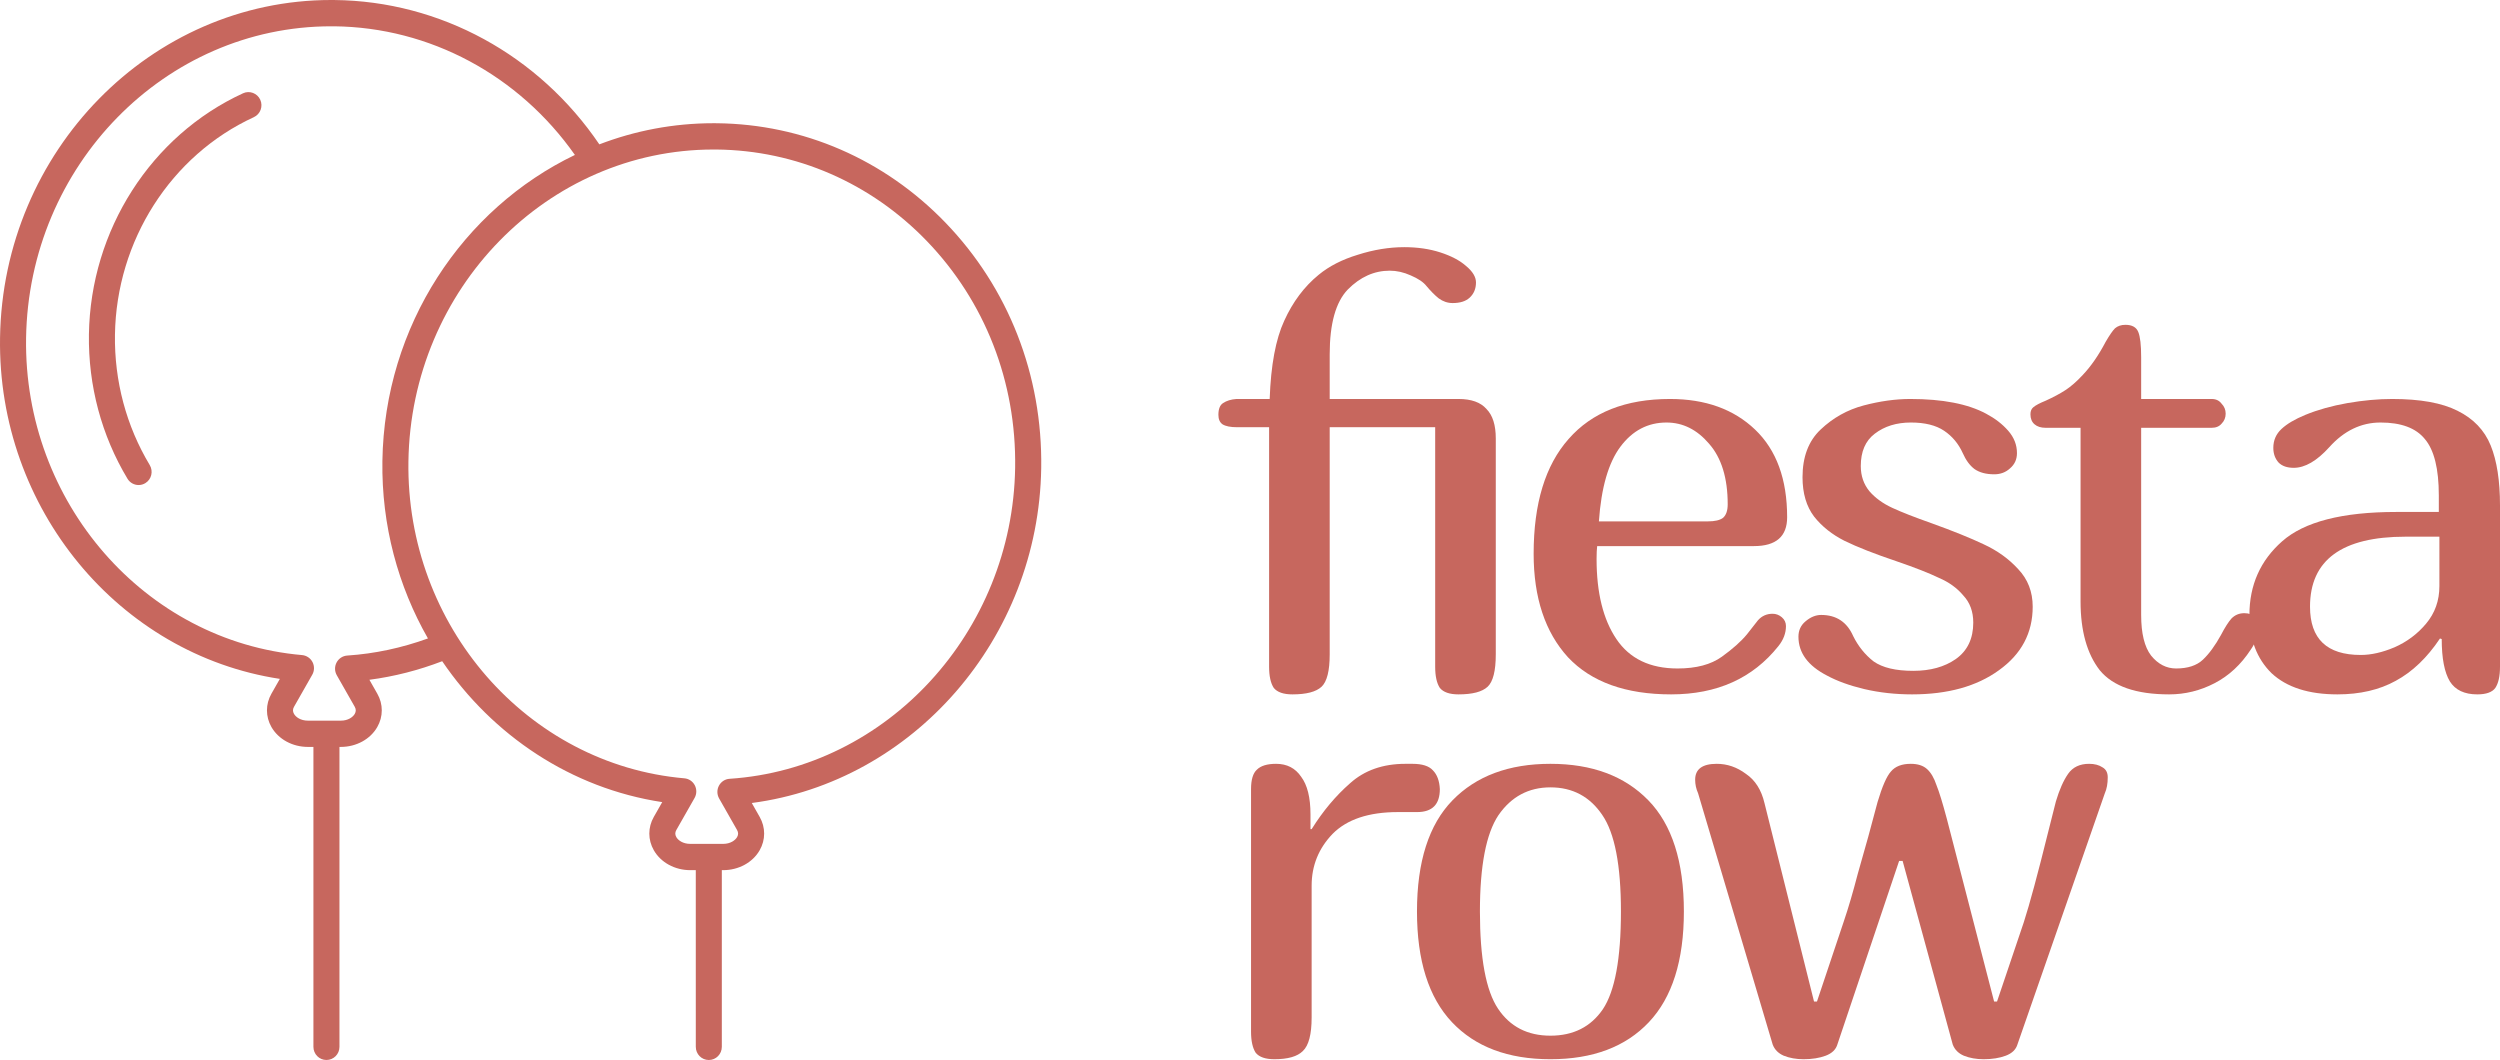 <svg width="125" height="53" viewBox="0 0 125 53" fill="none" xmlns="http://www.w3.org/2000/svg">
<path d="M12.153 4.664C7.55 6.78 4.525 11.511 4.446 16.716C4.408 19.278 5.075 21.775 6.374 23.936C6.497 24.14 6.711 24.252 6.931 24.252C7.046 24.252 7.162 24.221 7.268 24.156C7.576 23.968 7.673 23.564 7.487 23.253C6.315 21.303 5.713 19.049 5.748 16.735C5.818 12.035 8.544 7.766 12.691 5.859C13.019 5.708 13.163 5.319 13.014 4.989C12.865 4.66 12.477 4.513 12.153 4.664Z" fill="#C7675E"/>
<path d="M35.841 6.162C35.784 6.161 35.728 6.161 35.671 6.161C33.67 6.161 31.748 6.536 29.967 7.218C26.937 2.75 22.014 0.056 16.724 0.001C16.667 -1.36818e-08 16.611 0 16.554 0C7.551 0 0.142 7.541 0.002 16.889C-0.125 25.425 5.946 32.723 13.993 33.944L13.571 34.686C13.273 35.209 13.274 35.831 13.572 36.352C13.924 36.965 14.624 37.346 15.399 37.346H15.671V52.342C15.671 52.706 15.962 52.999 16.322 52.999C16.682 52.999 16.973 52.706 16.973 52.342V37.346H17.038C17.812 37.346 18.513 36.965 18.864 36.352C19.163 35.831 19.164 35.209 18.866 34.686L18.47 33.989C19.714 33.826 20.934 33.512 22.11 33.061C24.633 36.772 28.553 39.414 33.111 40.106L32.689 40.848C32.391 41.37 32.392 41.992 32.691 42.513C33.042 43.127 33.742 43.508 34.517 43.508H34.789L34.79 52.343C34.79 52.706 35.081 53 35.441 53C35.8 53 36.091 52.706 36.091 52.343V43.508H36.156C36.931 43.508 37.632 43.127 37.983 42.513C38.282 41.992 38.282 41.37 37.985 40.848L37.589 40.15C45.657 39.09 51.933 31.929 52.061 23.401C52.13 18.76 50.427 14.4 47.267 11.126C44.218 7.97 40.161 6.207 35.841 6.162ZM17.36 32.778C17.137 32.793 16.936 32.924 16.83 33.123C16.723 33.324 16.727 33.564 16.839 33.761L17.738 35.341C17.805 35.461 17.805 35.575 17.738 35.694C17.648 35.85 17.412 36.033 17.038 36.033H15.4C15.026 36.033 14.789 35.851 14.7 35.694C14.632 35.575 14.632 35.461 14.7 35.341L15.613 33.736C15.724 33.542 15.729 33.304 15.626 33.105C15.523 32.906 15.325 32.774 15.104 32.754C7.243 32.069 1.181 25.109 1.304 16.908C1.433 8.276 8.259 1.315 16.555 1.315C16.606 1.315 16.659 1.315 16.71 1.315C21.489 1.365 25.944 3.762 28.745 7.747C23.154 10.434 19.221 16.265 19.12 23.051C19.072 26.271 19.907 29.314 21.397 31.922C20.095 32.393 18.741 32.687 17.36 32.778ZM36.477 38.94C36.253 38.954 36.053 39.085 35.947 39.285C35.84 39.485 35.844 39.725 35.956 39.923L36.854 41.502C36.922 41.622 36.922 41.736 36.855 41.855C36.765 42.011 36.528 42.194 36.155 42.194H34.516C34.142 42.194 33.905 42.012 33.816 41.855C33.748 41.736 33.748 41.622 33.816 41.502L34.729 39.898C34.839 39.703 34.844 39.465 34.741 39.266C34.638 39.067 34.442 38.935 34.22 38.916C26.359 38.23 20.297 31.271 20.421 23.07C20.549 14.437 27.376 7.476 35.671 7.476C35.723 7.476 35.776 7.476 35.827 7.476C39.798 7.518 43.529 9.14 46.333 12.043C49.249 15.066 50.821 19.092 50.757 23.382C50.634 31.587 44.361 38.42 36.477 38.94Z" fill="#C7675E"/>
<path d="M60.92 20.743C60.92 20.449 60.998 20.253 61.153 20.155C61.328 20.037 61.551 19.968 61.824 19.949H63.484C63.543 18.262 63.785 16.957 64.213 16.035C64.64 15.094 65.213 14.329 65.932 13.741C66.456 13.309 67.107 12.976 67.884 12.74C68.68 12.485 69.457 12.358 70.215 12.358C70.875 12.358 71.478 12.446 72.021 12.622C72.565 12.799 72.993 13.024 73.303 13.299C73.634 13.574 73.799 13.848 73.799 14.123C73.799 14.437 73.692 14.692 73.478 14.888C73.284 15.065 73.002 15.153 72.633 15.153C72.381 15.153 72.148 15.074 71.934 14.917C71.74 14.761 71.536 14.555 71.322 14.3C71.167 14.103 70.904 13.927 70.535 13.77C70.186 13.613 69.836 13.534 69.487 13.534C68.71 13.534 68.01 13.848 67.389 14.476C66.787 15.104 66.485 16.183 66.485 17.713V19.949H72.925C73.566 19.949 74.032 20.116 74.323 20.449C74.634 20.763 74.789 21.253 74.789 21.92V32.718C74.789 33.542 74.653 34.082 74.381 34.337C74.109 34.592 73.624 34.719 72.925 34.719C72.478 34.719 72.167 34.611 71.992 34.395C71.837 34.16 71.759 33.807 71.759 33.336V21.361H66.485V32.718C66.485 33.542 66.349 34.082 66.078 34.337C65.805 34.592 65.32 34.719 64.621 34.719C64.174 34.719 63.863 34.611 63.688 34.395C63.533 34.16 63.455 33.807 63.455 33.336V21.361H61.853C61.522 21.361 61.28 21.312 61.124 21.214C60.988 21.116 60.92 20.959 60.92 20.743Z" fill="#C7675E"/>
<path d="M87.9 31.012C88.094 30.796 88.337 30.688 88.628 30.688C88.803 30.688 88.958 30.747 89.094 30.865C89.23 30.982 89.298 31.13 89.298 31.306C89.298 31.659 89.172 31.992 88.92 32.306C87.638 33.915 85.85 34.719 83.558 34.719C81.286 34.719 79.567 34.101 78.401 32.865C77.255 31.61 76.682 29.884 76.682 27.687C76.682 25.176 77.265 23.264 78.43 21.95C79.596 20.616 81.286 19.949 83.5 19.949C85.268 19.949 86.686 20.459 87.754 21.479C88.822 22.499 89.357 23.96 89.357 25.863C89.357 26.824 88.803 27.305 87.696 27.305H79.858C79.839 27.461 79.829 27.677 79.829 27.952C79.829 29.639 80.159 30.973 80.82 31.953C81.48 32.934 82.5 33.424 83.879 33.424C84.811 33.424 85.549 33.228 86.093 32.836C86.637 32.444 87.055 32.071 87.346 31.718C87.638 31.345 87.822 31.11 87.9 31.012ZM83.325 21.126C82.393 21.126 81.626 21.528 81.023 22.332C80.421 23.136 80.062 24.382 79.945 26.069H85.394C85.744 26.069 85.996 26.01 86.152 25.892C86.307 25.755 86.385 25.529 86.385 25.215C86.385 23.901 86.074 22.891 85.452 22.185C84.85 21.479 84.141 21.126 83.325 21.126Z" fill="#C7675E"/>
<path d="M98.663 31.13C98.663 30.58 98.498 30.129 98.167 29.776C97.856 29.403 97.449 29.109 96.944 28.893C96.458 28.658 95.759 28.383 94.846 28.07C93.739 27.697 92.864 27.354 92.223 27.04C91.602 26.726 91.097 26.324 90.708 25.833C90.32 25.323 90.126 24.666 90.126 23.862C90.126 22.842 90.427 22.048 91.029 21.479C91.65 20.89 92.369 20.488 93.185 20.272C94.001 20.057 94.778 19.949 95.516 19.949C97.128 19.949 98.391 20.194 99.304 20.684C99.75 20.92 100.119 21.204 100.411 21.538C100.702 21.871 100.848 22.244 100.848 22.656C100.848 22.97 100.731 23.224 100.498 23.421C100.285 23.617 100.022 23.715 99.712 23.715C99.304 23.715 98.973 23.627 98.721 23.45C98.488 23.273 98.294 23.009 98.138 22.656C97.924 22.185 97.614 21.812 97.206 21.538C96.798 21.263 96.244 21.126 95.545 21.126C94.826 21.126 94.224 21.312 93.739 21.685C93.272 22.038 93.039 22.577 93.039 23.303C93.039 23.793 93.185 24.215 93.476 24.568C93.768 24.902 94.146 25.176 94.613 25.392C95.079 25.608 95.73 25.863 96.565 26.157C97.653 26.549 98.527 26.902 99.187 27.216C99.867 27.53 100.44 27.942 100.906 28.452C101.392 28.962 101.635 29.59 101.635 30.335C101.635 31.649 101.071 32.709 99.945 33.513C98.837 34.317 97.39 34.719 95.603 34.719C94.768 34.719 93.972 34.631 93.214 34.454C92.476 34.278 91.854 34.052 91.349 33.778C90.397 33.287 89.922 32.64 89.922 31.836C89.922 31.522 90.038 31.267 90.271 31.071C90.524 30.855 90.786 30.747 91.058 30.747C91.816 30.747 92.35 31.1 92.66 31.806C92.913 32.316 93.253 32.738 93.68 33.071C94.127 33.385 94.787 33.542 95.662 33.542C96.516 33.542 97.225 33.346 97.788 32.954C98.371 32.542 98.663 31.934 98.663 31.13Z" fill="#C7675E"/>
<path d="M108.457 34.719C106.806 34.719 105.65 34.317 104.989 33.513C104.348 32.689 104.028 31.541 104.028 30.07V21.39H102.28C102.047 21.39 101.862 21.332 101.726 21.214C101.59 21.096 101.522 20.93 101.522 20.714C101.522 20.557 101.571 20.439 101.668 20.361C101.784 20.263 101.988 20.155 102.28 20.037C102.668 19.86 102.998 19.684 103.27 19.507C103.542 19.331 103.834 19.076 104.144 18.742C104.552 18.311 104.931 17.762 105.281 17.095C105.475 16.761 105.63 16.536 105.747 16.418C105.883 16.3 106.058 16.241 106.271 16.241C106.602 16.241 106.815 16.359 106.912 16.595C107.01 16.83 107.058 17.252 107.058 17.86V19.949H110.584C110.797 19.949 110.962 20.027 111.079 20.184C111.215 20.321 111.283 20.488 111.283 20.684C111.283 20.881 111.215 21.047 111.079 21.184C110.962 21.322 110.797 21.39 110.584 21.39H107.058V30.747C107.058 31.669 107.223 32.346 107.553 32.777C107.903 33.209 108.321 33.424 108.806 33.424C109.389 33.424 109.836 33.277 110.147 32.983C110.457 32.689 110.758 32.277 111.05 31.747C111.244 31.375 111.419 31.1 111.574 30.924C111.749 30.747 111.963 30.659 112.215 30.659C112.448 30.659 112.633 30.727 112.769 30.865C112.905 30.982 112.973 31.149 112.973 31.365C112.973 31.522 112.924 31.718 112.827 31.953C112.73 32.169 112.633 32.346 112.536 32.483C112.05 33.228 111.448 33.787 110.729 34.16C110.011 34.533 109.253 34.719 108.457 34.719Z" fill="#C7675E"/>
<path d="M121.999 31.924C121.358 32.885 120.62 33.591 119.785 34.042C118.969 34.493 117.997 34.719 116.871 34.719C115.433 34.719 114.336 34.366 113.578 33.66C112.84 32.934 112.471 31.963 112.471 30.747C112.471 29.256 113.015 28.03 114.103 27.069C115.21 26.088 117.114 25.598 119.814 25.598H121.941V24.774C121.941 23.44 121.708 22.499 121.241 21.95C120.795 21.4 120.056 21.126 119.027 21.126C118.056 21.126 117.201 21.538 116.463 22.361C115.841 23.048 115.249 23.391 114.686 23.391C114.355 23.391 114.103 23.303 113.928 23.126C113.753 22.93 113.666 22.685 113.666 22.391C113.666 22.018 113.802 21.704 114.074 21.449C114.346 21.194 114.744 20.959 115.268 20.743C115.89 20.488 116.589 20.292 117.366 20.155C118.163 20.017 118.91 19.949 119.61 19.949C121.008 19.949 122.096 20.145 122.873 20.537C123.669 20.93 124.223 21.508 124.534 22.273C124.845 23.038 125 24.038 125 25.274V33.336C125 33.807 124.922 34.16 124.767 34.395C124.612 34.611 124.31 34.719 123.864 34.719C123.223 34.719 122.766 34.503 122.494 34.072C122.222 33.621 122.086 32.914 122.086 31.953L121.999 31.924ZM120.28 26.834C117.094 26.834 115.501 28.001 115.501 30.335C115.501 31.944 116.346 32.748 118.036 32.748C118.561 32.748 119.124 32.62 119.726 32.365C120.348 32.091 120.872 31.698 121.3 31.188C121.746 30.659 121.97 30.031 121.97 29.305V26.834H120.28Z" fill="#C7675E"/>
<path d="M71.992 39.456C71.992 40.221 71.613 40.604 70.856 40.604H69.894C68.438 40.604 67.35 40.967 66.631 41.692C65.932 42.418 65.582 43.281 65.582 44.282V50.872C65.582 51.716 65.436 52.275 65.145 52.549C64.873 52.824 64.397 52.961 63.717 52.961C63.271 52.961 62.96 52.853 62.785 52.638C62.63 52.402 62.552 52.049 62.552 51.578V39.456C62.552 38.985 62.649 38.662 62.843 38.485C63.038 38.289 63.358 38.191 63.805 38.191C64.349 38.191 64.766 38.407 65.058 38.838C65.368 39.25 65.524 39.878 65.524 40.721V41.457H65.582C66.145 40.555 66.787 39.79 67.505 39.162C68.224 38.515 69.147 38.191 70.273 38.191H70.623C71.108 38.191 71.448 38.299 71.643 38.515C71.856 38.73 71.973 39.044 71.992 39.456Z" fill="#C7675E"/>
<path d="M77.521 52.961C75.404 52.961 73.763 52.343 72.597 51.108C71.432 49.872 70.849 48.028 70.849 45.576C70.849 43.085 71.442 41.231 72.626 40.015C73.811 38.799 75.443 38.191 77.521 38.191C79.6 38.191 81.231 38.799 82.416 40.015C83.601 41.231 84.194 43.085 84.194 45.576C84.194 48.028 83.611 49.872 82.445 51.108C81.28 52.343 79.639 52.961 77.521 52.961ZM77.521 51.784C78.667 51.784 79.541 51.343 80.144 50.46C80.746 49.558 81.047 47.93 81.047 45.576C81.047 43.261 80.736 41.653 80.115 40.751C79.493 39.829 78.629 39.368 77.521 39.368C76.434 39.368 75.569 39.829 74.928 40.751C74.307 41.673 73.996 43.281 73.996 45.576C73.996 47.91 74.297 49.529 74.899 50.431C75.501 51.333 76.375 51.784 77.521 51.784Z" fill="#C7675E"/>
<path d="M95.539 38.191C95.889 38.191 96.161 38.279 96.355 38.456C96.549 38.632 96.704 38.897 96.821 39.25C96.957 39.584 97.132 40.153 97.346 40.957L99.706 50.078H99.851L101.192 46.106C101.483 45.203 101.891 43.693 102.415 41.575L102.794 40.074C102.969 39.486 103.173 39.025 103.406 38.691C103.639 38.358 103.989 38.191 104.455 38.191C104.727 38.191 104.95 38.25 105.125 38.367C105.3 38.466 105.387 38.632 105.387 38.868C105.387 39.181 105.339 39.446 105.242 39.662L100.871 52.226C100.793 52.481 100.599 52.667 100.288 52.785C99.978 52.902 99.609 52.961 99.181 52.961C98.812 52.961 98.482 52.902 98.191 52.785C97.919 52.667 97.734 52.481 97.637 52.226L95.131 43.046H94.956L91.868 52.226C91.79 52.481 91.596 52.667 91.285 52.785C90.974 52.902 90.605 52.961 90.178 52.961C89.809 52.961 89.479 52.902 89.187 52.785C88.915 52.667 88.731 52.481 88.634 52.226L84.904 39.662C84.807 39.446 84.758 39.221 84.758 38.985C84.758 38.456 85.118 38.191 85.837 38.191C86.361 38.191 86.847 38.358 87.293 38.691C87.76 39.005 88.07 39.495 88.226 40.162L90.702 50.078H90.848L92.188 46.076C92.421 45.39 92.654 44.595 92.888 43.693C93.14 42.791 93.315 42.173 93.412 41.839L93.878 40.103C94.111 39.319 94.335 38.809 94.548 38.574C94.762 38.319 95.092 38.191 95.539 38.191Z" fill="#C7675E"/>
</svg>
